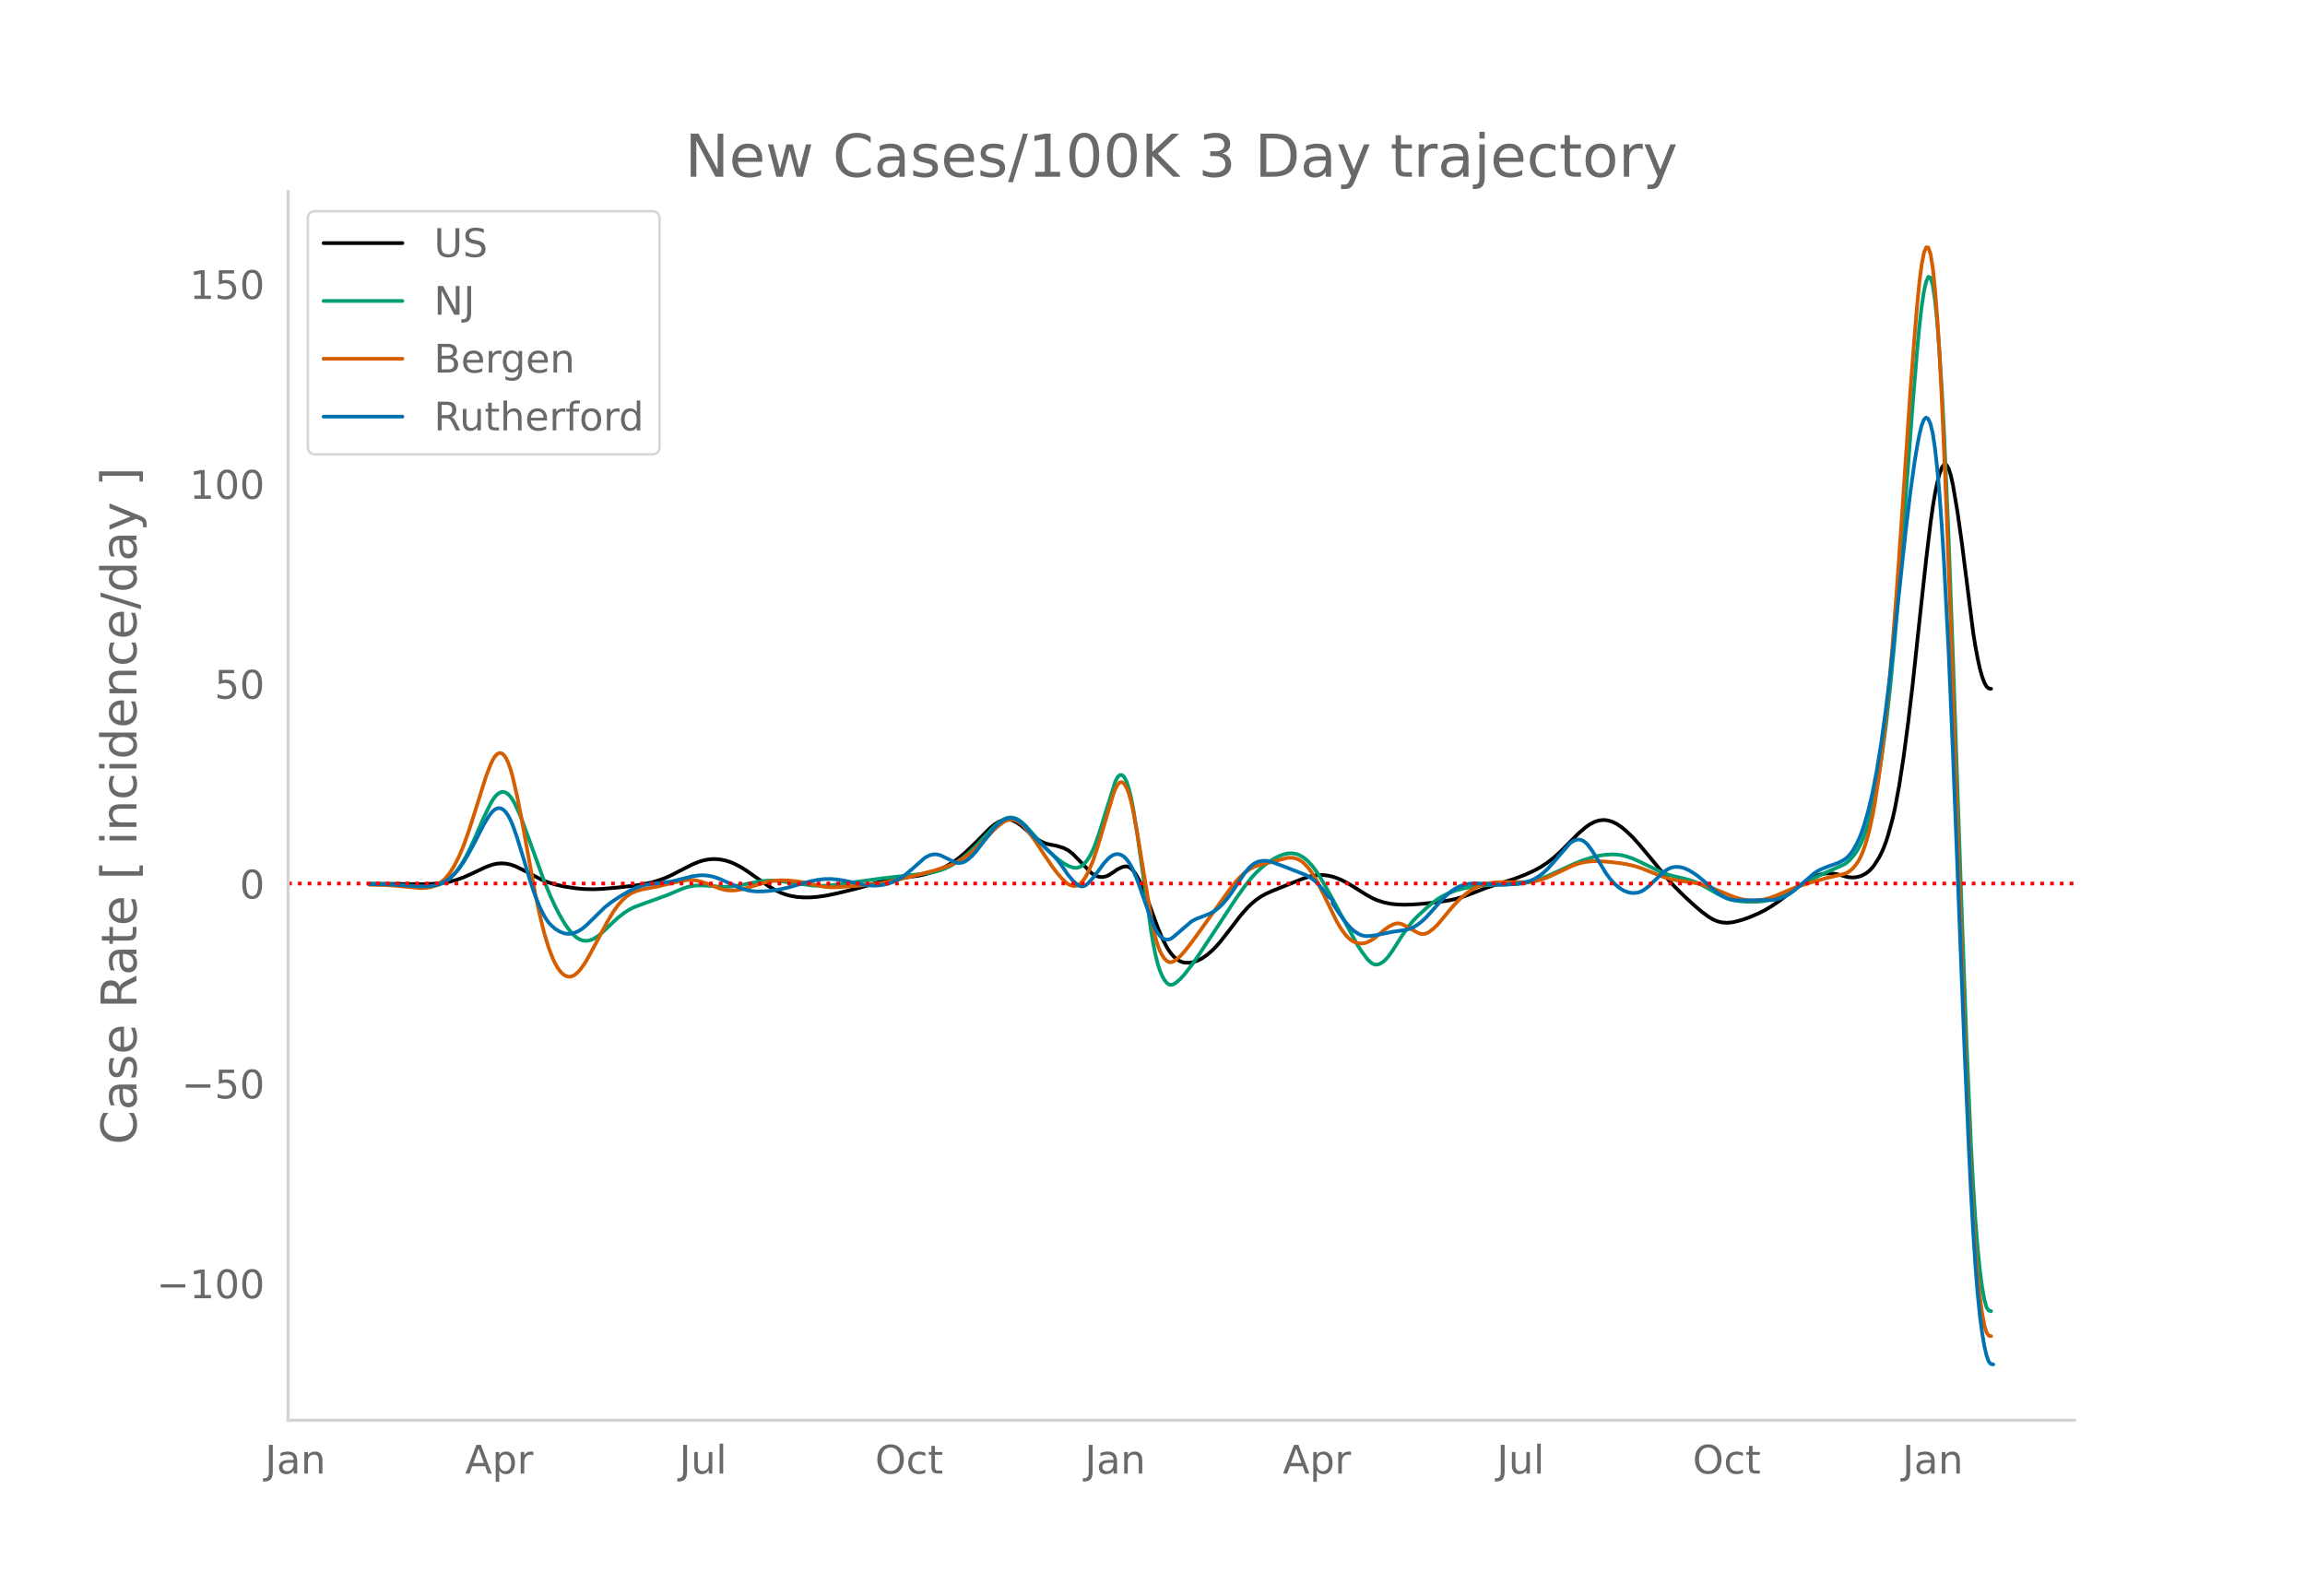 <svg height="864" viewBox="0 0 936 648" width="1248" xmlns="http://www.w3.org/2000/svg" xmlns:xlink="http://www.w3.org/1999/xlink"><defs><style>*{stroke-linecap:butt;stroke-linejoin:round}</style></defs><g id="figure_1"><path d="M0 648h936V0H0z" style="fill:#fff" id="patch_1"/><g id="axes_1"><path d="M117 576.72h725.4V77.76H117z" style="fill:none" id="patch_2"/><path clip-path="url(#pced0c4bac6)" d="m149.973 358.858 13.644.11 9.096.065 4.548-.214 2.728-.307 2.73-.51 2.728-.733 2.729-.976 3.638-1.63 5.458-2.58 2.728-.982 1.82-.394 1.819-.138 1.819.118 1.82.378 1.818.635 2.729 1.28 8.186 4.296 2.73 1.067 2.728.816 3.638.822 4.548.71 3.639.327 3.638.076 3.638-.15 5.458-.464 7.277-.813 3.638-.556 3.638-.771 2.73-.788 2.728-1 2.729-1.22 4.548-2.367 3.638-1.857 2.729-1.138 1.819-.56 1.82-.372 1.818-.187 1.82.005 1.819.197 1.819.384 1.82.567 1.818.748 2.73 1.426 2.728 1.747 4.548 3.233 3.638 2.533 2.729 1.64 2.729 1.288 1.819.656 1.82.498 2.728.458 2.729.192 2.728-.03 2.73-.203 3.638-.522 4.548-.96 8.186-1.993 4.548-1.296 5.457-1.602 2.73-.618 3.638-.548 8.186-1.031 2.729-.586 2.728-.77 2.73-.986 2.728-1.242 2.729-1.575 2.729-1.921 2.728-2.281 3.639-3.472 6.367-6.424 1.819-1.517 1.82-1.127 1.818-.727.91-.19.91-.05.91.093.909.237 1.819.868 1.82 1.257 1.818 1.598 2.73 2.43 1.818 1.367 1.82 1.13 1.819.794 1.819.44 2.729.54 2.728.85 1.82.923 1.819 1.41 2.729 2.781 4.548 4.73.91.722.909.551.91.382.909.216.91.058.91-.088.909-.233.91-.377 1.818-1.166 1.82-1.257 1.819-.88.91-.272.909-.06.91.246.91.573.909.898.91 1.214.909 1.484 1.82 3.623 1.818 4.473 4.548 12.413 1.82 4.32 1.819 3.544.91 1.45.909 1.237.91 1.026.909.84.91.676.91.516.909.357.91.203 1.819.061 1.819-.303 1.819-.66 1.82-.982 1.818-1.27 1.82-1.552 1.819-1.813 1.819-2.067 3.638-4.668 4.548-5.93 2.729-3.113 1.82-1.771 1.818-1.496 1.82-1.237 1.819-1.037 2.728-1.237 12.735-5.102 2.729-.863 1.819-.37 1.819-.17 1.82.027 1.818.223 1.82.418 1.819.597 1.819.76 2.729 1.42 2.728 1.675 4.548 2.856 2.73 1.502 1.818.792 2.73.875 2.728.556 2.729.274 2.728.087 3.639-.093 4.548-.344 6.367-.748 3.638-.575 2.73-.59 2.728-.802 4.548-1.704 5.457-2.125 4.548-1.471 6.367-1.994 4.548-1.75 3.639-1.653 2.729-1.484 2.728-1.799 2.73-2.146 2.728-2.486 4.548-4.625 2.729-2.729 2.728-2.324 1.82-1.276 1.819-.937 1.819-.568 1.82-.194 1.818.188 1.82.567 1.819.912 1.819 1.222 1.82 1.508 2.728 2.627 2.729 3.005 4.548 5.452 7.276 8.89 2.73 2.95 3.638 3.61 4.547 4.154 2.73 2.297 2.728 2.007 1.82 1.07 1.818.745 1.82.417 1.819.126 1.819-.127 1.82-.351 2.728-.748 2.729-.962 3.638-1.541 2.729-1.377 2.729-1.614 2.728-1.843 4.548-3.447 4.548-3.418 2.73-1.783 1.818-1.016 1.82-.82 1.819-.613 1.819-.353 1.819-.08 1.82.175 1.818.366 3.639.994 1.819.176 1.82-.129 1.818-.505 1.82-.955.91-.654.909-.805.91-.986.909-1.173 1.82-2.91.909-1.752.91-2.034.909-2.392.91-2.768 1.819-6.675.91-4 1.818-9.656 1.82-11.888 1.819-13.783 1.819-15.344 2.729-25.53 2.728-25.047 1.82-15.21.91-6.4.909-5.424.91-4.446.91-3.469.909-2.458.91-1.283.909.059.91 1.433.909 2.808.91 4.112 1.819 10.746 1.819 12.971 4.548 36.042.91 5.625.91 4.906.909 4.128.91 3.29.909 2.44.91 1.592.91.741.909.159h0" style="fill:none;stroke:#000;stroke-linecap:round;stroke-width:1.5" id="line2d_1"/><path clip-path="url(#pced0c4bac6)" d="m149.973 359.043 7.276.106 5.458.322 9.096.66 2.729-.099 1.819-.258 1.82-.493 1.818-.763 1.82-1.16 1.819-1.59 1.819-2.036 1.819-2.56 1.82-3.098 1.818-3.576 1.82-3.99 3.638-8.39 2.729-5.578.91-1.582.909-1.294.91-.987.91-.68.909-.37.91-.046.909.293.91.636.91.977.909 1.32.91 1.647 1.818 3.974 1.82 4.637 8.186 22.592 2.729 6.534 1.819 3.915 1.82 3.52 1.818 3.12 1.82 2.642 1.819 2.085.91.83.909.678.91.513.909.345.91.18.91.016.909-.127.91-.252.909-.37 1.82-1.103 1.818-1.52 3.639-3.463 2.728-2.537 2.73-2.12 1.818-1.154 1.82-.922 2.728-1.05 10.916-3.932 6.367-2.7 1.819-.59 1.819-.41 1.82-.21 2.728-.04 2.729.2 3.638.312 2.729.06 2.729-.164 2.728-.374 4.548-.905 4.548-.825 2.73-.242 2.728.025 2.729.253 12.734 1.742 3.638.099 2.73-.137 3.638-.425 18.191-2.495 10.916-1.226 7.276-.804 2.729-.496 2.729-.764 1.819-.685 1.82-.848 2.728-1.58 2.729-1.97 2.729-2.339 2.728-2.646 4.548-4.877 2.729-2.852 1.82-1.545 1.818-1.22.91-.445.91-.29.91-.127.909.035.91.197.909.348.91.489.91.627 1.818 1.663 3.639 4.052 4.548 5.18 2.728 2.557 2.73 2.196 1.818 1.283 1.82 1.02 1.819.64.91.162.909-.012.91-.25.91-.502.909-.753.91-1.005.909-1.261.91-1.544.91-1.85.909-2.163 1.819-5.239 6.367-20.417.91-1.759.91-.9.909-.042.91.826.909 1.734.91 2.686.91 3.647.909 4.607 1.819 11.527 3.638 25.488 1.82 12.737.91 5.383.909 4.506.91 3.631.909 2.789.91 2.113.91 1.604.909 1.13.91.655.909.18.91-.265.909-.562 1.82-1.54 1.818-2.01 2.73-3.535 2.728-3.857 5.457-8.238 10.006-15.194 3.638-5.113 2.73-3.394 1.818-1.958 1.82-1.72 1.819-1.513 1.819-1.31 1.82-1.114 1.818-.92 1.82-.722 1.819-.439 1.819-.07 1.819.321.91.333 1.819 1.027 1.819 1.51 1.82 1.984 1.818 2.455 1.82 2.877 2.728 4.747 11.825 21.774 1.82 2.85 1.818 2.46.91 1.068.91.875.91.6.909.311.91.02.909-.26.91-.495.91-.684.909-.863.91-1.043 1.818-2.607 3.639-5.72 2.729-3.89 1.819-2.22 1.819-1.906 3.638-3.36 2.73-2.282 1.818-1.3 1.82-1.11 2.728-1.34 2.73-.987 2.728-.758 3.638-.741 3.639-.47 3.638-.235 11.825-.47 2.728-.382 2.73-.582 2.728-.82 3.638-1.404 4.548-2.1 6.367-2.947 3.639-1.44 3.638-1.16 2.729-.641 2.729-.405 2.729-.136 1.819.084 1.819.256 1.82.423 2.728.92 2.729 1.234 9.096 4.416 2.728.958 2.73.7 5.457 1.312 2.728.945 2.73 1.234 2.728 1.533 3.638 2.076 2.73 1.317 1.818.677 1.82.487 2.728.465 2.73.22 3.637.001 2.73-.225 1.818-.343 1.82-.507 2.728-1.05 2.73-1.362 10.914-5.752 5.458-2.545 7.277-3.21.91-.537.909-.68.91-.834 1.819-2.131.91-1.31.909-1.538.91-1.83.909-2.134.91-2.439.91-2.76.909-3.167.91-3.66 1.818-8.854 1.82-10.914 1.819-13.38 1.819-16.253 1.82-19.109 1.818-21.825 2.73-37.093 2.728-36.197 1.82-22.28.909-9.762.91-7.955.909-6.018.91-4.08.91-2.059.909.373.91 3.217.909 6.143.91 9.07.91 11.996.909 14.863.91 17.44 1.818 41.67 1.82 50.337 3.638 105.293 1.82 49.186 1.818 42.333.91 16.968.91 14.107.91 11.325.909 8.95.91 6.976.909 5.085.91 3.195.91 1.303.909.18h0" style="fill:none;stroke:#009e73;stroke-linecap:round;stroke-width:1.5" id="line2d_2"/><path clip-path="url(#pced0c4bac6)" d="m149.973 359.254 6.367.113 4.548.329 10.005.957 1.82-.086 1.819-.259 1.819-.534 1.82-.913 1.818-1.34.91-.888 1.82-2.261 1.818-2.907 1.82-3.598 1.819-4.335 1.819-5.031 1.819-5.551 5.458-17.39 1.819-4.826.91-1.994.909-1.503.91-.98.91-.455.909.076.91.654.909 1.277.91 1.908.91 2.54.909 3.173 1.819 7.984 1.819 9.24 5.458 29.937 1.819 8.593 1.819 7.458 1.82 6.055 1.818 4.685.91 1.888.91 1.6.91 1.313.909 1.025.91.74.909.464.91.202.91-.059.909-.32.91-.573.909-.79.91-.973 1.819-2.47 1.819-3.076 3.638-6.775 3.639-6.906 2.728-4.554 1.82-2.537 1.819-2.074 1.819-1.619 1.819-1.2 1.82-.794 2.728-.764 2.729-.527 3.638-.677 6.367-1.568 2.73-.617 2.728-.41 1.819-.022 1.82.227 1.818.425 2.73.92 4.547 1.782 1.82.543 1.819.328 1.819.087 1.819-.139 1.82-.31 2.728-.733 8.186-2.441 2.729-.402 2.729-.141 2.729.088 3.638.348 2.729.475 8.186 1.708 2.729.216 2.729-.02 3.638-.284 5.457-.374 4.548-.387 3.639-.526 5.457-1.077 7.277-1.706 9.096-2.376 4.548-1.399 2.729-1.075 2.729-1.326 2.728-1.686 2.73-2.074 2.728-2.478 3.638-3.776 2.729-2.89 1.82-1.615 1.818-1.326.91-.504.91-.343.91-.174.909-.006.91.164.909.332.91.5.91.668.909.836 1.819 2.101 2.729 3.678 3.638 5.518 3.638 5.37 1.82 2.405 1.819 2.143 1.819 1.793.91.647.91.45.909.255.91.05.909-.204.91-.502.91-.812.909-1.12.91-1.43.909-1.734 1.82-4.305 1.818-5.358 6.367-21.381.91-2.477.91-1.743.91-.946.909-.15.91.653.909 1.476.91 2.322.91 3.172.909 4.023 1.819 10.08 3.638 22.115 1.82 10.958.91 4.609.909 3.84.91 3.073.909 2.333.91 1.744.91 1.301.909.889.91.476.909.063.91-.324.909-.587 1.82-1.562 1.818-2.006 2.73-3.472 3.638-5 11.824-16.515 2.729-3.454 1.82-1.963 1.818-1.619 1.82-1.283 1.819-.959 1.819-.64 11.825-3.04 1.819-.002.91.136.909.257.91.401.91.552.909.702 1.819 1.856 1.82 2.461 1.818 3.071 2.73 5.455 5.457 11.185 1.819 3.015 1.819 2.42.91.96.91.787.909.612.91.443.909.292.91.16.91.033.909-.096.91-.223 1.819-.805 1.819-1.196 1.819-1.548 1.82-1.58 1.818-1.292 1.82-.98.91-.315.909-.132.91.06.909.25 1.819.944 4.548 2.55.91.37.91.17.909-.047.91-.265.909-.472 1.82-1.367 1.818-1.769 1.82-2.15 3.638-4.443 2.729-2.95 1.819-1.704 1.819-1.485 1.82-1.25 1.818-1.015 1.82-.784 1.819-.58 1.819-.385 2.729-.317 2.729-.097 10.005.024 2.729-.333 2.729-.667 2.728-.968 2.73-1.237 7.276-3.448 2.729-.956 2.728-.623 2.73-.296 2.728-.012 4.548.338 4.548.566 2.729.464 2.728.668 2.73.878 3.638 1.454 5.457 2.164 2.729.779 2.729.495 8.186 1.24 2.729.721 2.729.966 4.548 1.872 4.548 1.85 2.728.859 2.73.53 1.818.159 1.82-.012 1.819-.18 1.819-.337 1.819-.494 2.729-.986 4.548-1.957 3.638-1.457 3.639-1.226 9.095-2.63 5.458-1.22 1.82-.497.909-.45.91-.62.909-.794.91-.966.91-1.157.909-1.448.91-1.836.909-2.245.91-2.652.91-3.08.909-3.613.91-4.246.909-4.902 1.82-11.77 1.818-14.49 1.82-17.618 1.819-20.83 1.819-23.667 1.819-26.13 3.638-53.896 1.82-23.69.91-10.781.909-9.291.91-7.068.909-4.696.91-2.327.91.097.909 2.789.91 5.746.909 8.758.91 11.77.91 14.78.909 17.698 1.819 42.258 1.819 49.863 4.548 134.785 1.82 48.157 1.818 40.746.91 16.252.91 13.452.91 10.737.909 8.446.91 6.579.909 4.795.91 3.014.91 1.23.909.17h0" style="fill:none;stroke:#d55e00;stroke-linecap:round;stroke-width:1.5" id="line2d_3"/><path clip-path="url(#pced0c4bac6)" d="m149.973 359.04 7.276.095 6.368.354 7.276.473 2.73-.059 1.818-.176 1.82-.377 1.819-.603 1.819-.906 1.82-1.285 1.818-1.669 1.82-2.104 1.819-2.592 1.819-3.036 2.729-5.047 3.638-7.139 1.82-3.034.909-1.318.91-1.093.909-.782.91-.455.91-.127.909.206.91.563.909.945.91 1.332.91 1.72.909 2.105 1.819 5.188 2.729 8.88 2.728 9.206 1.82 5.303 1.819 4.523 1.819 3.67.91 1.488.91 1.254.909 1.031 1.819 1.595 1.82 1.133 1.818.682.91.17.91.053.91-.062.909-.179 1.819-.695 1.819-1.109 1.82-1.51 7.276-7.116 2.729-2.16 3.638-2.41 3.638-2.134 2.73-1.299 1.818-.678 1.82-.491 1.819-.307 9.096-1.098 3.638-.924 4.548-1.165 2.729-.39 1.819-.068 1.82.141 1.818.346 1.82.526 1.819.703 8.186 3.654 2.729.756 1.819.307 1.82.146 2.728-.037 2.729-.221 3.638-.54 3.639-.797 4.547-1.306 4.548-1.236 2.73-.555 2.728-.336 2.729-.051 2.729.227 2.728.464 9.096 1.873 2.729.165 1.82-.071 1.818-.224 1.82-.387 1.819-.552 1.819-.737 1.82-.995 1.818-1.267 2.73-2.269 5.457-4.82 1.819-.947.91-.29.909-.152.91-.01.91.133.909.275 1.819.872 3.638 1.768.91.313.91.146.91-.034.909-.215.91-.395.909-.571 1.82-1.57 1.818-2.056 7.277-9.479 1.82-1.797 1.818-1.312.91-.45.91-.287.91-.12.909.048.91.213.909.37.91.518.91.665 1.818 1.773 3.639 4.296 2.728 2.647 4.548 4.31 1.82 1.988 1.819 2.412 2.729 3.95 1.819 2.164 1.819 1.692.91.55.91.225.909-.12.91-.465.909-.786 1.82-2.054 2.728-3.545 1.82-2.497 1.818-1.966.91-.727.91-.551.909-.344.91-.105.91.14.909.383.91.632.909.901.91 1.192.91 1.486.909 1.781 1.819 4.424 3.638 10.39 1.82 5.203.91 2.208.909 1.857.91 1.508.909 1.158.91.813.91.493.909.198.91-.092.909-.382.91-.649 7.276-6.266 1.82-.98 5.457-2.107 1.82-.969 1.818-1.333 1.82-1.745 1.819-2.13 1.819-2.49 5.457-8.163 1.82-2.09.91-.827.909-.663.91-.5.909-.342 1.82-.323 1.818.07 1.82.451 5.457 2.037 8.186 3.187 1.82 1.015 1.819 1.362 1.819 1.75 1.82 2.129 1.818 2.461 1.82 1.352v1.421l2.728 4.177 2.729 3.72 1.82 2.075 1.818 1.583 1.82 1.087.91.361.909.24.91.118 1.819-.065 2.728-.412 6.367-1.293 4.548-.658 1.82-.382 1.819-.713 1.819-1.1 1.82-1.436 1.818-1.719 2.73-3.045 3.638-4.061 1.819-1.805 1.819-1.506 1.82-1.201 1.818-.903 1.82-.61 1.819-.337 1.819-.154 1.819.005 9.096.56 3.638-.17 3.639-.352 2.728-.5 1.82-.507 1.819-.772 1.819-1.067 1.82-1.367 1.818-1.678 1.82-1.986 7.276-8.45.91-.668.91-.485.91-.295.909-.078.91.168.909.419.91.67.909.922 1.82 2.473 2.728 4.368 2.729 4.531 1.819 2.493 1.82 2.004 1.818 1.552 1.82 1.131 1.819.713 1.819.289 1.82-.139.909-.241.91-.369.909-.498 1.819-1.385 6.367-6.055 1.82-1.153.909-.387.91-.262.91-.139 1.818.05 1.82.454 1.819.821 1.819 1.064 1.82 1.273 2.728 2.242 5.457 4.737 1.82 1.197 1.819.922 1.819.584 1.82.236 3.638.022 6.367-.07 4.548-.048 1.819-.21 1.819-.49 1.82-.772 1.818-1.04 1.82-1.285 2.728-2.286 5.458-4.772 1.82-1.153 1.818-.841 2.729-1.041 3.638-1.3 1.82-.968.91-.6.909-.754.91-.973.909-1.208.91-1.441.91-1.676.909-1.92.91-2.208.909-2.544 1.82-6.122 1.818-7.59 1.82-9.424 1.819-11.34 1.819-13.139 1.819-14.813 2.729-25.023 3.638-33.68 1.82-15.267 1.819-12.819.91-5.475.909-4.781.91-3.74.909-2.349.91-.889.91.572.909 2.093.91 3.915.909 6.04.91 8.225.91 10.41.909 12.595.91 14.748 1.818 35.316 1.82 42.551 4.548 116.819 1.819 41.81.91 18.797.909 16.426.91 13.912.91 11.398.909 8.97.91 6.974.909 5.412.91 3.935.91 2.458.909.982.91.122h0" style="fill:none;stroke:#0072b2;stroke-linecap:round;stroke-width:1.5" id="line2d_4"/><path clip-path="url(#pced0c4bac6)" d="M117 358.779h725.4" style="fill:none;stroke:red;stroke-dasharray:1.5,2.475;stroke-dashoffset:0;stroke-width:1.5" id="line2d_5"/><path d="M117 576.72V77.76" style="fill:none;stroke:#d3d3d3;stroke-linecap:square;stroke-linejoin:miter;stroke-width:1.25" id="patch_3"/><path d="M117 576.72h725.4" style="fill:none;stroke:#d3d3d3;stroke-linecap:square;stroke-linejoin:miter;stroke-width:1.25" id="patch_4"/><g id="matplotlib.axis_1"><g id="xtick_1"><g style="fill:#696969" transform="matrix(.16 0 0 -.16 107.624 598.378)" id="text_1"><defs><path d="M9.813 72.906h9.859V5.078q0-13.187-5-19.14-5-5.954-16.094-5.954h-3.75v8.297h3.078q6.531 0 9.219 3.672Q9.813-4.39 9.813 5.078z" id="DejaVuSans-74"/><path d="M34.281 27.484q-10.89 0-15.093-2.484-4.204-2.484-4.204-8.5 0-4.781 3.157-7.594 3.156-2.797 8.562-2.797 7.485 0 12 5.297 4.516 5.297 4.516 14.078v2zm17.922 3.72V0H43.22v8.297Q40.14 3.328 35.547.953q-4.594-2.375-11.234-2.375-8.391 0-13.36 4.719Q6 8.016 6 15.922q0 9.219 6.172 13.906 6.187 4.688 18.437 4.688h12.61v.89q0 6.203-4.078 9.594-4.078 3.39-11.453 3.39-4.688 0-9.141-1.124-4.438-1.125-8.531-3.375v8.312q4.921 1.906 9.562 2.844 4.64.953 9.031.953 11.875 0 17.735-6.156 5.86-6.14 5.86-18.64z" id="DejaVuSans-97"/><path d="M54.89 33.016V0h-8.984v32.719q0 7.765-3.031 11.61-3.031 3.858-9.078 3.858-7.281 0-11.484-4.64-4.204-4.625-4.204-12.64V0H9.08v54.688h9.03v-8.5q3.235 4.937 7.594 7.374Q30.078 56 35.797 56q9.422 0 14.25-5.828 4.844-5.828 4.844-17.156z" id="DejaVuSans-110"/></defs><use xlink:href="#DejaVuSans-74"/><use x="29.492" xlink:href="#DejaVuSans-97"/><use x="90.771" xlink:href="#DejaVuSans-110"/></g></g><g id="xtick_2"><g style="fill:#696969" transform="matrix(.16 0 0 -.16 188.89 598.378)" id="text_2"><defs><path d="M34.188 63.188 20.797 26.906h26.812zm-5.579 9.718h11.188L67.578 0h-10.25l-6.64 18.703h-32.86L11.188 0H.78z" id="DejaVuSans-65"/><path d="M18.11 8.203v-29H9.077v75.484h9.031v-8.296q2.844 4.875 7.157 7.234Q29.594 56 35.594 56q9.968 0 16.187-7.906 6.235-7.907 6.235-20.797T51.78 6.484q-6.218-7.906-16.187-7.906-6 0-10.328 2.375-4.313 2.375-7.157 7.25zm30.578 19.094q0 9.906-4.079 15.547-4.078 5.64-11.203 5.64-7.14 0-11.218-5.64-4.079-5.64-4.079-15.547 0-9.906 4.078-15.547 4.079-5.64 11.22-5.64 7.124 0 11.202 5.64t4.078 15.547z" id="DejaVuSans-112"/><path d="M41.11 46.297q-1.516.875-3.297 1.281Q36.03 48 33.89 48q-7.625 0-11.703-4.953-4.079-4.953-4.079-14.234V0H9.08v54.688h9.03v-8.5q2.844 4.984 7.375 7.39Q30.031 56 36.531 56q.922 0 2.047-.125 1.125-.11 2.484-.36z" id="DejaVuSans-114"/></defs><use xlink:href="#DejaVuSans-65"/><use x="68.408" xlink:href="#DejaVuSans-112"/><use x="131.885" xlink:href="#DejaVuSans-114"/></g></g><g id="xtick_3"><g style="fill:#696969" transform="matrix(.16 0 0 -.16 275.85 598.378)" id="text_3"><defs><path d="M8.5 21.578v33.11h8.984V21.922q0-7.766 3.016-11.656 3.031-3.875 9.094-3.875 7.265 0 11.484 4.64 4.234 4.64 4.234 12.656v31h8.985V0h-8.984v8.406Q42.047 3.422 37.718 1q-4.313-2.422-10.032-2.422-9.421 0-14.312 5.86Q8.5 10.296 8.5 21.578zM31.11 56z" id="DejaVuSans-117"/><path d="M9.422 75.984h8.984V0H9.422z" id="DejaVuSans-108"/></defs><use xlink:href="#DejaVuSans-74"/><use x="29.492" xlink:href="#DejaVuSans-117"/><use x="92.871" xlink:href="#DejaVuSans-108"/></g></g><g id="xtick_4"><g style="fill:#696969" transform="matrix(.16 0 0 -.16 355.352 598.378)" id="text_4"><defs><path d="M39.406 66.219q-10.75 0-17.078-8.016-6.312-8-6.312-21.828 0-13.766 6.312-21.781 6.328-8 17.078-8 10.735 0 17.016 8 6.281 8.015 6.281 21.781 0 13.828-6.281 21.828-6.281 8.016-17.016 8.016zm0 8q15.328 0 24.5-10.281 9.188-10.282 9.188-27.563 0-17.234-9.188-27.516-9.172-10.28-24.5-10.28-15.375 0-24.593 10.25-9.204 10.265-9.204 27.546t9.204 27.563q9.218 10.28 24.593 10.28z" id="DejaVuSans-79"/><path d="M48.781 52.594v-8.407q-3.812 2.11-7.64 3.157-3.828 1.047-7.735 1.047-8.75 0-13.593-5.547-4.829-5.532-4.829-15.547 0-10.016 4.829-15.563 4.843-5.53 13.593-5.53 3.907 0 7.735 1.046 3.828 1.047 7.64 3.156V2.094Q45.016.344 40.984-.531q-4.015-.89-8.562-.89-12.36 0-19.64 7.765-7.266 7.765-7.266 20.953 0 13.375 7.343 21.031Q20.22 56 33.016 56q4.14 0 8.093-.86 3.953-.843 7.672-2.546z" id="DejaVuSans-99"/><path d="M18.313 70.219V54.688h18.5v-6.985h-18.5V18.016q0-6.688 1.828-8.594 1.828-1.906 7.453-1.906h9.218V0h-9.218q-10.407 0-14.36 3.875-3.953 3.89-3.953 14.14v29.688H2.687v6.984h6.594V70.22z" id="DejaVuSans-116"/></defs><use xlink:href="#DejaVuSans-79"/><use x="78.711" xlink:href="#DejaVuSans-99"/><use x="133.691" xlink:href="#DejaVuSans-116"/></g></g><g id="xtick_5"><g style="fill:#696969" transform="matrix(.16 0 0 -.16 440.535 598.378)" id="text_5"><use xlink:href="#DejaVuSans-74"/><use x="29.492" xlink:href="#DejaVuSans-97"/><use x="90.771" xlink:href="#DejaVuSans-110"/></g></g><g id="xtick_6"><g style="fill:#696969" transform="matrix(.16 0 0 -.16 520.89 598.378)" id="text_6"><use xlink:href="#DejaVuSans-65"/><use x="68.408" xlink:href="#DejaVuSans-112"/><use x="131.885" xlink:href="#DejaVuSans-114"/></g></g><g id="xtick_7"><g style="fill:#696969" transform="matrix(.16 0 0 -.16 607.85 598.378)" id="text_7"><use xlink:href="#DejaVuSans-74"/><use x="29.492" xlink:href="#DejaVuSans-117"/><use x="92.871" xlink:href="#DejaVuSans-108"/></g></g><g id="xtick_8"><g style="fill:#696969" transform="matrix(.16 0 0 -.16 687.353 598.378)" id="text_8"><use xlink:href="#DejaVuSans-79"/><use x="78.711" xlink:href="#DejaVuSans-99"/><use x="133.691" xlink:href="#DejaVuSans-116"/></g></g><g id="xtick_9"><g style="fill:#696969" transform="matrix(.16 0 0 -.16 772.536 598.378)" id="text_9"><use xlink:href="#DejaVuSans-74"/><use x="29.492" xlink:href="#DejaVuSans-97"/><use x="90.771" xlink:href="#DejaVuSans-110"/></g></g></g><g id="matplotlib.axis_2"><g id="ytick_1"><g style="fill:#696969" transform="matrix(.16 0 0 -.16 63.553 527.174)" id="text_10"><defs><path d="M10.594 35.5h62.593v-8.297H10.594z" id="DejaVuSans-8722"/><path d="M12.406 8.297h16.11v55.625l-17.532-3.516v8.985l17.438 3.515h9.86V8.296H54.39V0H12.406z" id="DejaVuSans-49"/><path d="M31.781 66.406q-7.61 0-11.453-7.5Q16.5 51.422 16.5 36.375q0-14.984 3.828-22.484 3.844-7.5 11.453-7.5 7.672 0 11.5 7.5 3.844 7.5 3.844 22.484 0 15.047-3.844 22.531-3.828 7.5-11.5 7.5zm0 7.813q12.266 0 18.735-9.703 6.468-9.688 6.468-28.141 0-18.406-6.468-28.11-6.47-9.687-18.735-9.687-12.25 0-18.718 9.688-6.47 9.703-6.47 28.109 0 18.453 6.47 28.14Q19.53 74.22 31.78 74.22z" id="DejaVuSans-48"/></defs><use xlink:href="#DejaVuSans-8722"/><use x="83.789" xlink:href="#DejaVuSans-49"/><use x="147.412" xlink:href="#DejaVuSans-48"/><use x="211.035" xlink:href="#DejaVuSans-48"/></g></g><g id="ytick_2"><g style="fill:#696969" transform="matrix(.16 0 0 -.16 73.733 446.016)" id="text_11"><defs><path d="M10.797 72.906h38.719v-8.312H19.828v-17.86q2.14.735 4.281 1.094 2.157.36 4.313.36 12.203 0 19.328-6.688 7.14-6.688 7.14-18.11 0-11.765-7.328-18.296-7.328-6.516-20.656-6.516-4.593 0-9.36.781-4.75.782-9.827 2.344v9.922q4.39-2.39 9.078-3.563 4.687-1.171 9.906-1.171 8.453 0 13.375 4.437 4.938 4.438 4.938 12.063 0 7.609-4.938 12.047-4.922 4.453-13.375 4.453-3.953 0-7.89-.875-3.922-.875-8.016-2.735z" id="DejaVuSans-53"/></defs><use xlink:href="#DejaVuSans-8722"/><use x="83.789" xlink:href="#DejaVuSans-53"/><use x="147.412" xlink:href="#DejaVuSans-48"/></g></g><g id="ytick_3"><use xlink:href="#DejaVuSans-48" style="fill:#696969" transform="matrix(.16 0 0 -.16 97.32 364.857)" id="text_12"/></g><g id="ytick_4"><g style="fill:#696969" transform="matrix(.16 0 0 -.16 87.14 283.7)" id="text_13"><use xlink:href="#DejaVuSans-53"/><use x="63.623" xlink:href="#DejaVuSans-48"/></g></g><g id="ytick_5"><g style="fill:#696969" transform="matrix(.16 0 0 -.16 76.96 202.54)" id="text_14"><use xlink:href="#DejaVuSans-49"/><use x="63.623" xlink:href="#DejaVuSans-48"/><use x="127.246" xlink:href="#DejaVuSans-48"/></g></g><g id="ytick_6"><g style="fill:#696969" transform="matrix(.16 0 0 -.16 76.96 121.382)" id="text_15"><use xlink:href="#DejaVuSans-49"/><use x="63.623" xlink:href="#DejaVuSans-53"/><use x="127.246" xlink:href="#DejaVuSans-48"/></g></g><g style="fill:#696969" transform="matrix(0 -.2 -.2 0 55.393 464.8)" id="text_16"><defs><path d="M64.406 67.281v-10.39q-4.984 4.64-10.625 6.922-5.64 2.296-11.984 2.296-12.5 0-19.14-7.64-6.641-7.64-6.641-22.094 0-14.406 6.64-22.047 6.64-7.64 19.14-7.64 6.345 0 11.985 2.296 5.64 2.297 10.625 6.938V5.609Q59.234 2.094 53.437.33q-5.78-1.75-12.218-1.75-16.563 0-26.094 10.124-9.516 10.14-9.516 27.672 0 17.578 9.516 27.703 9.531 10.14 26.094 10.14 6.531 0 12.312-1.734 5.797-1.734 10.875-5.203z" id="DejaVuSans-67"/><path d="M44.281 53.078v-8.5q-3.797 1.953-7.906 2.922-4.094.984-8.5.984-6.688 0-10.031-2.047-3.344-2.046-3.344-6.156 0-3.125 2.39-4.906 2.391-1.781 9.626-3.39l3.078-.688q9.562-2.047 13.593-5.781 4.032-3.735 4.032-10.422 0-7.625-6.032-12.078-6.03-4.438-16.578-4.438-4.39 0-9.156.86Q10.688.296 5.422 2v9.281q4.984-2.594 9.812-3.89 4.829-1.282 9.579-1.282 6.343 0 9.75 2.172 3.421 2.172 3.421 6.125 0 3.656-2.468 5.61-2.453 1.953-10.813 3.765l-3.125.735q-8.344 1.75-12.062 5.39-3.704 3.64-3.704 9.985 0 7.718 5.47 11.906Q16.75 56 26.811 56q4.97 0 9.36-.734 4.406-.72 8.11-2.188z" id="DejaVuSans-115"/><path d="M56.203 29.594v-4.39H14.891q.593-9.282 5.593-14.142 5-4.859 13.938-4.859 5.172 0 10.031 1.266 4.86 1.265 9.656 3.812v-8.5Q49.266.734 44.187-.344 39.11-1.422 33.892-1.422q-13.094 0-20.735 7.61-7.64 7.625-7.64 20.625 0 13.421 7.25 21.296Q20.016 56 32.328 56q11.031 0 17.453-7.11 6.422-7.093 6.422-19.296zm-8.984 2.64q-.094 7.36-4.125 11.75-4.032 4.407-10.672 4.407-7.516 0-12.031-4.25-4.516-4.25-5.203-11.97z" id="DejaVuSans-101"/><path d="M44.39 34.188q3.172-1.079 6.172-4.594 3-3.516 6.032-9.672L66.609 0H56l-9.313 18.703q-3.624 7.328-7.015 9.719-3.39 2.39-9.25 2.39h-10.75V0h-9.86v72.906h22.266q12.5 0 18.656-5.234 6.157-5.219 6.157-15.766 0-6.89-3.203-11.437-3.204-4.532-9.297-6.282zM19.673 64.797V38.922h12.406q7.125 0 10.766 3.297 3.64 3.297 3.64 9.687 0 6.39-3.64 9.64-3.64 3.25-10.766 3.25z" id="DejaVuSans-82"/><path d="M8.594 75.984h20.703V69H17.578V-6.203h11.719v-6.984H8.594z" id="DejaVuSans-91"/><path d="M9.422 54.688h8.984V0H9.422zm0 21.296h8.984v-11.39H9.422z" id="DejaVuSans-105"/><path d="M45.406 46.39v29.594h8.985V0h-8.985v8.203Q42.578 3.328 38.25.953q-4.313-2.375-10.375-2.375-9.906 0-16.14 7.906-6.22 7.922-6.22 20.813 0 12.89 6.22 20.797Q17.968 56 27.874 56q6.063 0 10.375-2.375 4.328-2.36 7.156-7.234zm-30.61-19.093q0-9.906 4.079-15.547 4.078-5.64 11.203-5.64 7.125 0 11.219 5.64 4.11 5.64 4.11 15.547 0 9.906-4.11 15.547-4.094 5.64-11.219 5.64-7.125 0-11.203-5.64-4.078-5.64-4.078-15.547z" id="DejaVuSans-100"/><path d="M25.39 72.906h8.297L8.297-9.28H0z" id="DejaVuSans-47"/><path d="M32.172-5.078q-3.797-9.766-7.422-12.735-3.61-2.984-9.656-2.984H7.906v7.516h5.282q3.703 0 5.75 1.765Q21-9.766 23.483-3.219l1.61 4.094-22.11 53.813H12.5l17.094-42.766 17.093 42.766h9.516z" id="DejaVuSans-121"/><path d="M30.422 75.984v-89.171H9.719v6.984H21.39V69H9.719v6.984z" id="DejaVuSans-93"/></defs><use xlink:href="#DejaVuSans-67"/><use x="69.824" xlink:href="#DejaVuSans-97"/><use x="131.104" xlink:href="#DejaVuSans-115"/><use x="183.203" xlink:href="#DejaVuSans-101"/><use x="244.727" xlink:href="#DejaVuSans-32"/><use x="276.514" xlink:href="#DejaVuSans-82"/><use x="343.746" xlink:href="#DejaVuSans-97"/><use x="405.025" xlink:href="#DejaVuSans-116"/><use x="444.234" xlink:href="#DejaVuSans-101"/><use x="505.758" xlink:href="#DejaVuSans-32"/><use x="537.545" xlink:href="#DejaVuSans-91"/><use x="576.559" xlink:href="#DejaVuSans-32"/><use x="608.346" xlink:href="#DejaVuSans-105"/><use x="636.129" xlink:href="#DejaVuSans-110"/><use x="699.508" xlink:href="#DejaVuSans-99"/><use x="754.488" xlink:href="#DejaVuSans-105"/><use x="782.271" xlink:href="#DejaVuSans-100"/><use x="845.748" xlink:href="#DejaVuSans-101"/><use x="907.271" xlink:href="#DejaVuSans-110"/><use x="970.65" xlink:href="#DejaVuSans-99"/><use x="1025.631" xlink:href="#DejaVuSans-101"/><use x="1087.154" xlink:href="#DejaVuSans-47"/><use x="1120.846" xlink:href="#DejaVuSans-100"/><use x="1184.322" xlink:href="#DejaVuSans-97"/><use x="1245.602" xlink:href="#DejaVuSans-121"/><use x="1304.781" xlink:href="#DejaVuSans-32"/><use x="1336.568" xlink:href="#DejaVuSans-93"/></g></g><g style="fill:#696969" transform="matrix(.24 0 0 -.24 278.113 71.76)" id="text_17"><defs><path d="M9.813 72.906h13.28l32.329-60.984v60.984h9.562V0h-13.28L19.39 60.984V0H9.813z" id="DejaVuSans-78"/><path d="M4.203 54.688h8.985l11.234-42.672 11.172 42.672h10.593l11.235-42.672 11.187 42.672h8.985L63.28 0H52.688L40.922 44.828 29.109 0H18.5z" id="DejaVuSans-119"/><path d="M9.813 72.906h9.859V42.094L52.39 72.906h12.703L28.906 38.922 67.672 0H54.688L19.672 35.11V0h-9.86z" id="DejaVuSans-75"/><path d="M40.578 39.313Q47.656 37.797 51.625 33q3.984-4.781 3.984-11.813 0-10.78-7.422-16.703-7.421-5.906-21.093-5.906-4.578 0-9.438.906-4.86.907-10.031 2.72v9.515q4.094-2.39 8.969-3.61 4.89-1.218 10.218-1.218 9.266 0 14.125 3.656 4.86 3.656 4.86 10.64 0 6.454-4.516 10.079-4.515 3.64-12.562 3.64h-8.5v8.11h8.89q7.266 0 11.125 2.906 3.86 2.906 3.86 8.375 0 5.61-3.985 8.61-3.968 3.015-11.39 3.015-4.063 0-8.703-.89-4.641-.876-10.203-2.72v8.782q5.624 1.562 10.53 2.344 4.907.78 9.25.78 11.235 0 17.766-5.109 6.547-5.093 6.547-13.78 0-6.063-3.468-10.235-3.47-4.172-9.86-5.782z" id="DejaVuSans-51"/><path d="M19.672 64.797V8.109h11.922q15.093 0 22.093 6.829 7 6.843 7 21.593 0 14.64-7 21.453-7 6.813-22.093 6.813zm-9.86 8.11h20.266q21.188 0 31.094-8.813 9.922-8.813 9.922-27.563 0-18.86-9.969-27.703Q51.172 0 30.078 0H9.813z" id="DejaVuSans-68"/><path d="M9.422 54.688h8.984V-.984q0-10.438-3.984-15.125-3.969-4.688-12.813-4.688h-3.421v7.61H.594q5.125 0 6.968 2.374 1.86 2.36 1.86 9.829zm0 21.296h8.984v-11.39H9.422z" id="DejaVuSans-106"/><path d="M30.61 48.39q-7.22 0-11.422-5.64-4.204-5.64-4.204-15.453 0-9.813 4.172-15.453 4.188-5.64 11.453-5.64 7.188 0 11.375 5.655 4.203 5.672 4.203 15.438 0 9.719-4.203 15.406-4.187 5.688-11.375 5.688zm0 7.61q11.718 0 18.406-7.625 6.703-7.61 6.703-21.078 0-13.422-6.703-21.078-6.688-7.64-18.407-7.64-11.765 0-18.437 7.64-6.656 7.656-6.656 21.078 0 13.469 6.656 21.078Q18.844 56 30.609 56z" id="DejaVuSans-111"/></defs><use xlink:href="#DejaVuSans-78"/><use x="74.805" xlink:href="#DejaVuSans-101"/><use x="136.328" xlink:href="#DejaVuSans-119"/><use x="218.115" xlink:href="#DejaVuSans-32"/><use x="249.902" xlink:href="#DejaVuSans-67"/><use x="319.727" xlink:href="#DejaVuSans-97"/><use x="381.006" xlink:href="#DejaVuSans-115"/><use x="433.105" xlink:href="#DejaVuSans-101"/><use x="494.629" xlink:href="#DejaVuSans-115"/><use x="546.729" xlink:href="#DejaVuSans-47"/><use x="580.42" xlink:href="#DejaVuSans-49"/><use x="644.043" xlink:href="#DejaVuSans-48"/><use x="707.666" xlink:href="#DejaVuSans-48"/><use x="771.289" xlink:href="#DejaVuSans-75"/><use x="836.865" xlink:href="#DejaVuSans-32"/><use x="868.652" xlink:href="#DejaVuSans-51"/><use x="932.275" xlink:href="#DejaVuSans-32"/><use x="964.063" xlink:href="#DejaVuSans-68"/><use x="1041.064" xlink:href="#DejaVuSans-97"/><use x="1102.344" xlink:href="#DejaVuSans-121"/><use x="1161.523" xlink:href="#DejaVuSans-32"/><use x="1193.311" xlink:href="#DejaVuSans-116"/><use x="1232.52" xlink:href="#DejaVuSans-114"/><use x="1273.633" xlink:href="#DejaVuSans-97"/><use x="1334.912" xlink:href="#DejaVuSans-106"/><use x="1362.695" xlink:href="#DejaVuSans-101"/><use x="1424.219" xlink:href="#DejaVuSans-99"/><use x="1479.199" xlink:href="#DejaVuSans-116"/><use x="1518.408" xlink:href="#DejaVuSans-111"/><use x="1579.59" xlink:href="#DejaVuSans-114"/><use x="1620.703" xlink:href="#DejaVuSans-121"/></g><g id="legend_1"><path d="M128.2 184.5h136.45q3.2 0 3.2-3.2V88.96q0-3.2-3.2-3.2H128.2q-3.2 0-3.2 3.2v92.34q0 3.2 3.2 3.2z" style="fill:none;opacity:.8;stroke:#ccc;stroke-linejoin:miter" id="patch_5"/><path d="M131.4 98.718h32" style="fill:none;stroke:#000;stroke-linecap:round;stroke-width:1.5" id="line2d_6"/><g style="fill:#696969" transform="matrix(.16 0 0 -.16 176.2 104.317)" id="text_18"><defs><path d="M8.688 72.906h9.921V28.61q0-11.718 4.235-16.875 4.25-5.14 13.781-5.14 9.469 0 13.719 5.14 4.25 5.157 4.25 16.875v44.297H64.5V27.391q0-14.25-7.063-21.532-7.046-7.28-20.812-7.28-13.828 0-20.89 7.28-7.047 7.282-7.047 21.532z" id="DejaVuSans-85"/><path d="M53.516 70.516V60.89q-5.61 2.687-10.594 4-4.984 1.328-9.625 1.328-8.047 0-12.422-3.125t-4.375-8.89q0-4.845 2.906-7.313 2.907-2.453 11.016-3.97l5.953-1.218q11.031-2.11 16.281-7.406 5.25-5.297 5.25-14.172 0-10.61-7.11-16.078-7.093-5.469-20.812-5.469-5.172 0-11.015 1.172Q13.14.922 6.89 3.219v10.156q6-3.36 11.765-5.078 5.766-1.703 11.328-1.703 8.438 0 13.032 3.312 4.593 3.328 4.593 9.485 0 5.359-3.297 8.39-3.296 3.032-10.812 4.547L27.484 33.5q-11.03 2.188-15.968 6.875-4.922 4.688-4.922 13.047 0 9.672 6.812 15.234 6.813 5.563 18.766 5.563 5.14 0 10.453-.938 5.328-.922 10.89-2.765z" id="DejaVuSans-83"/></defs><use xlink:href="#DejaVuSans-85"/><use x="73.193" xlink:href="#DejaVuSans-83"/></g><path d="M131.4 122.203h32" style="fill:none;stroke:#009e73;stroke-linecap:round;stroke-width:1.5" id="line2d_8"/><g style="fill:#696969" transform="matrix(.16 0 0 -.16 176.2 127.802)" id="text_19"><use xlink:href="#DejaVuSans-78"/><use x="74.805" xlink:href="#DejaVuSans-74"/></g><path d="M131.4 145.688h32" style="fill:none;stroke:#d55e00;stroke-linecap:round;stroke-width:1.5" id="line2d_10"/><g style="fill:#696969" transform="matrix(.16 0 0 -.16 176.2 151.287)" id="text_20"><defs><path d="M19.672 34.813V8.108H35.5q7.953 0 11.781 3.297 3.844 3.297 3.844 10.078 0 6.844-3.844 10.078-3.828 3.25-11.781 3.25zm0 29.984V42.828h14.61q7.218 0 10.75 2.703 3.546 2.719 3.546 8.282 0 5.515-3.547 8.25-3.531 2.734-10.75 2.734zm-9.86 8.11h25.204q11.28 0 17.375-4.688Q58.5 63.53 58.5 54.89q0-6.703-3.125-10.657-3.125-3.953-9.188-4.922 7.282-1.562 11.313-6.53 4.031-4.954 4.031-12.376 0-9.765-6.64-15.093Q48.25 0 35.984 0H9.812z" id="DejaVuSans-66"/><path d="M45.406 27.984q0 9.766-4.031 15.125-4.016 5.375-11.297 5.375-7.219 0-11.25-5.375-4.031-5.359-4.031-15.125 0-9.718 4.031-15.093t11.25-5.375q7.281 0 11.297 5.375 4.031 5.375 4.031 15.093zm8.985-21.203q0-13.953-6.203-20.765Q42-20.797 29.203-20.797q-4.734 0-8.937.703-4.203.703-8.157 2.172v8.735q3.954-2.141 7.813-3.157 3.86-1.031 7.86-1.031 8.843 0 13.234 4.61 4.39 4.609 4.39 13.937v4.453q-2.781-4.844-7.125-7.234Q33.938 0 27.875 0 17.828 0 11.672 7.656q-6.156 7.672-6.156 20.328 0 12.688 6.156 20.344Q17.828 56 27.875 56q6.063 0 10.406-2.39 4.344-2.391 7.125-7.22v8.297h8.985z" id="DejaVuSans-103"/></defs><use xlink:href="#DejaVuSans-66"/><use x="68.604" xlink:href="#DejaVuSans-101"/><use x="130.127" xlink:href="#DejaVuSans-114"/><use x="169.49" xlink:href="#DejaVuSans-103"/><use x="232.967" xlink:href="#DejaVuSans-101"/><use x="294.49" xlink:href="#DejaVuSans-110"/></g><path d="M131.4 169.173h32" style="fill:none;stroke:#0072b2;stroke-linecap:round;stroke-width:1.5" id="line2d_12"/><g style="fill:#696969" transform="matrix(.16 0 0 -.16 176.2 174.773)" id="text_21"><defs><path d="M54.89 33.016V0h-8.984v32.719q0 7.765-3.031 11.61-3.031 3.858-9.078 3.858-7.281 0-11.484-4.64-4.204-4.625-4.204-12.64V0H9.08v75.984h9.03V46.188q3.235 4.937 7.594 7.374Q30.078 56 35.797 56q9.422 0 14.25-5.828 4.844-5.828 4.844-17.156z" id="DejaVuSans-104"/><path d="M37.11 75.984V68.5h-8.594q-4.828 0-6.72-1.953-1.874-1.953-1.874-7.031v-4.828h14.797v-6.985H19.922V0H10.89v47.703H2.297v6.984h8.594V58.5q0 9.125 4.25 13.297 4.25 4.187 13.468 4.187z" id="DejaVuSans-102"/></defs><use xlink:href="#DejaVuSans-82"/><use x="64.982" xlink:href="#DejaVuSans-117"/><use x="128.361" xlink:href="#DejaVuSans-116"/><use x="167.57" xlink:href="#DejaVuSans-104"/><use x="230.949" xlink:href="#DejaVuSans-101"/><use x="292.473" xlink:href="#DejaVuSans-114"/><use x="333.586" xlink:href="#DejaVuSans-102"/><use x="368.791" xlink:href="#DejaVuSans-111"/><use x="429.973" xlink:href="#DejaVuSans-114"/><use x="469.336" xlink:href="#DejaVuSans-100"/></g></g></g></g><defs><clipPath id="pced0c4bac6"><path d="M117 77.76h725.4v498.96H117z"/></clipPath></defs></svg>